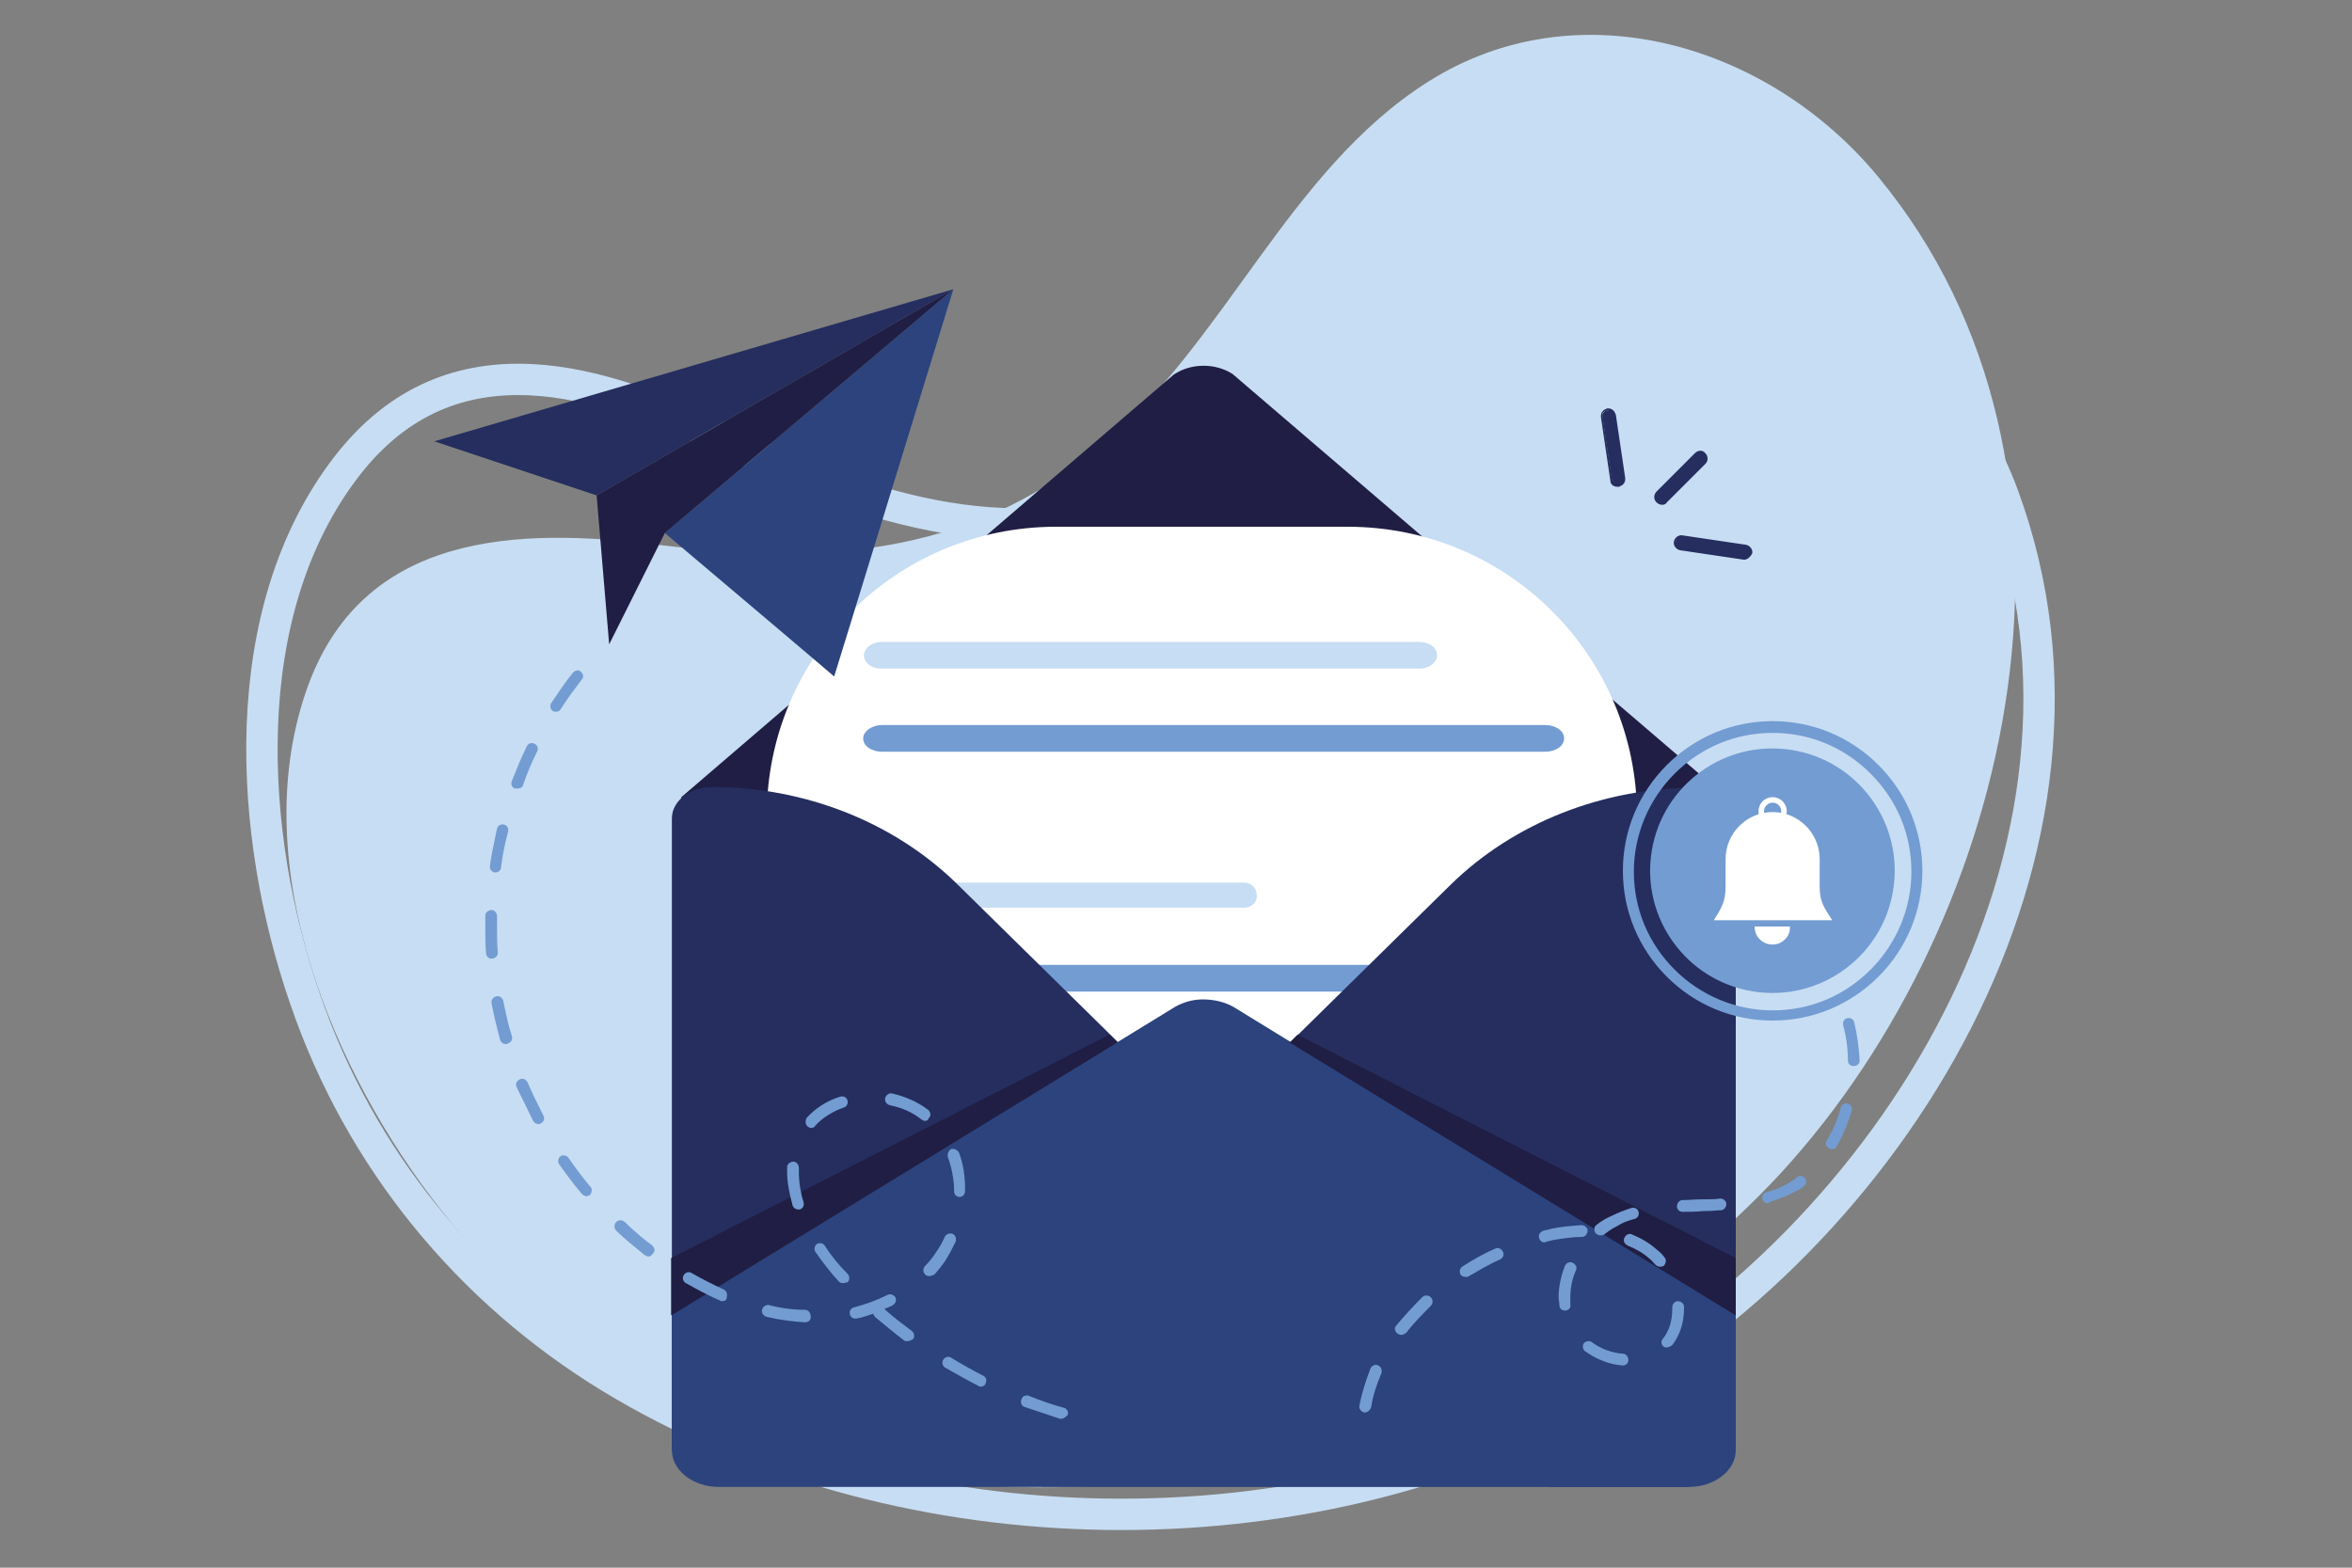 <?xml version="1.0" encoding="utf-8"?>
<!-- Generator: Adobe Illustrator 26.0.0, SVG Export Plug-In . SVG Version: 6.00 Build 0)  -->
<svg version="1.1" id="Слой_1" xmlns="http://www.w3.org/2000/svg" xmlns:xlink="http://www.w3.org/1999/xlink" x="0px" y="0px"
	 viewBox="0 0 300 200" style="enable-background:new 0 0 300 200;" xml:space="preserve">
<rect x="0" y="0" width="300" height="200" fill="#808080" stroke="none"/>
<style type="text/css">
	.st0{fill:none;stroke:#C7DDF3;stroke-width:4;stroke-miterlimit:10;}
	.st1{fill:#C7DDF3;}
	.st2{fill:#201E44;}
	.st3{fill:#FFFFFF;}
	.st4{fill:#739CD2;}
	.st5{fill:#252E5F;}
	.st6{fill:#2C437D;}
</style>
<g>
	<g>
		<g>
			<g>
				<path class="st0" d="M255.5,63.2c-7.6-20.6-28.3-35.4-50.3-30.4c-20.6,4.8-35.5,23.1-55.2,30.4c-20.6,7.7-38.5,2.2-57.1-6.9
					c-16-7.9-35.2-14.1-48.6,3.1c-14.5,18.7-12.6,47.2-5.4,68c7,20.5,20.9,37.3,38.9,48.3c35.8,21.8,86.2,23.6,124.2,3.3
					C241.2,158.1,272.1,108.3,255.5,63.2z"/>
			</g>
		</g>
		<g>
			<g>
				<path class="st1" d="M239.6,22.6c-14-17-38.4-24.2-57.4-12.2c-17.9,11.3-25.9,33.4-42.1,46.8c-17,14-35.7,14.8-56.2,12.3
					c-17.7-2.2-37.9-1.8-44.9,18.8c-7.6,22.4,3.6,48.7,17.2,66c13.4,17,32,28.4,52.6,32.9c41,8.9,89.2-6,118.4-37.6
					C257.2,116.9,270.1,59.6,239.6,22.6z"/>
			</g>
		</g>
		<g>
			<g>
				<g>
					<g>
						<path class="st2" d="M149.7,47.8l-62.8,53.9l1.2,24.4c0,2.9,3.5,44.2,6.9,44.2l58.6-39.2l52.8,35.2c3.3,0,9.8-38.4,9.8-41.3
							l3.9-23.4l-62.9-53.9C155,46.3,151.9,46.3,149.7,47.8z"/>
					</g>
				</g>
			</g>
			<g>
				<g>
					<path class="st3" d="M171.9,180.1h-37.2c-20.4,0-36.9-16.5-36.9-36.9v-39.1c0-20.4,16.5-36.9,36.9-36.9h37.2
						c20.4,0,36.9,16.5,36.9,36.9v39.1C208.9,163.6,192.3,180.1,171.9,180.1z"/>
				</g>
			</g>
			<g>
				<g>
					<g>
						<g>
							<g>
								<g>
									<path class="st4" d="M202.5,126.5h-89.8c-1.4,0-2.5-0.7-2.5-1.7s1.1-1.7,2.5-1.7h89.8c1.4,0,2.5,0.7,2.5,1.7
										S203.9,126.5,202.5,126.5z"/>
								</g>
							</g>
						</g>
					</g>
					<g>
						<g>
							<path class="st1" d="M158.7,115.8h-46.9c-0.9,0-1.6-0.7-1.6-1.6v0c0-0.9,0.7-1.6,1.6-1.6h46.9c0.9,0,1.6,0.7,1.6,1.6l0,0
								C160.4,115.1,159.6,115.8,158.7,115.8z"/>
						</g>
					</g>
				</g>
				<g>
					<g>
						<g>
							<g>
								<g>
									<path class="st1" d="M181.1,85.3h-68.7c-1.2,0-2.2-0.7-2.2-1.7c0-0.9,1-1.7,2.2-1.7h68.7c1.2,0,2.2,0.7,2.2,1.7
										C183.3,84.5,182.3,85.3,181.1,85.3z"/>
								</g>
							</g>
						</g>
					</g>
					<g>
						<g>
							<g>
								<g>
									<path class="st4" d="M197.1,95.9h-84.6c-1.3,0-2.4-0.7-2.4-1.7c0-0.9,1.1-1.7,2.4-1.7h84.6c1.3,0,2.4,0.7,2.4,1.7
										C199.5,95.2,198.4,95.9,197.1,95.9z"/>
								</g>
							</g>
						</g>
					</g>
				</g>
			</g>
			<g>
				<g>
					<g>
						<path class="st5" d="M154.8,142.6l30.3-29.8c8-7.8,19.3-12.3,31.2-12.3h0c2.8,0,5.1,1.8,5.1,4v40.6v39.1
							c0,2.2-3.8,5.5-6.6,5.5h-17.2l-42.8-42.1C153.4,146.1,153.4,144,154.8,142.6z"/>
					</g>
				</g>
			</g>
			<g>
				<g>
					<g>
						<path class="st5" d="M152.3,142.5L122,112.7c-8-7.8-19.3-12.3-31.2-12.3h0c-2.8,0-5.1,1.8-5.1,4V145v39.5c0,2.2,3.2,5.1,6,5.1
							l17.8-0.1l42.8-42.1C153.7,146.1,153.7,143.9,152.3,142.5z"/>
					</g>
				</g>
			</g>
			<g>
				<g>
					<g>
						<path class="st6" d="M221.4,167.8V185c0,2.6-2.7,4.7-6,4.7H91.7c-3.3,0-6-2.1-6-4.7v-17.2l64.1-39.3c1-0.6,2.3-1,3.6-1
							c1.4,0,2.8,0.3,4,1L221.4,167.8z"/>
					</g>
				</g>
			</g>
			<g>
				<g>
					<polygon class="st2" points="165.5,132 221.4,160.5 221.4,167.8 164.5,133 					"/>
				</g>
			</g>
			<g>
				<g>
					<polygon class="st2" points="141.5,132 85.6,160.5 85.6,167.8 142.5,133 					"/>
				</g>
			</g>
		</g>
		<g>
			<g>
				<g>
					<g>
						<g>
							<polygon class="st6" points="121.6,36.9 108.5,79.5 106.4,86.3 100.4,81.2 84.8,68 							"/>
						</g>
					</g>
				</g>
				<g>
					<g>
						<g>
							<g>
								<g>
									<polygon class="st5" points="121.6,36.9 76.1,63.2 55.4,56.3 									"/>
								</g>
							</g>
						</g>
					</g>
				</g>
				<g>
					<g>
						<g>
							<polygon class="st2" points="121.6,36.9 84.8,68 77.7,82.2 76.1,63.2 							"/>
						</g>
					</g>
				</g>
			</g>
			<g>
				<g>
					<path class="st4" d="M135.4,181c-0.1,0-0.1,0-0.2,0c-1.5-0.5-3-1-4.5-1.5c-0.4-0.1-0.6-0.6-0.4-1c0.1-0.4,0.6-0.6,1-0.4
						c1.5,0.6,2.9,1.1,4.4,1.5c0.4,0.1,0.6,0.5,0.5,0.9C136,180.7,135.7,181,135.4,181z M125.1,176.9c-0.1,0-0.2,0-0.3-0.1
						c-1.4-0.7-2.8-1.5-4.2-2.3c-0.4-0.2-0.5-0.7-0.3-1c0.2-0.4,0.7-0.5,1-0.3c1.3,0.8,2.7,1.6,4.1,2.3c0.4,0.2,0.5,0.6,0.3,1
						C125.7,176.7,125.4,176.9,125.1,176.9z M115.7,171.1c-0.2,0-0.3,0-0.4-0.1c-1.3-1-2.5-2-3.7-3c-0.1-0.1-0.2-0.3-0.2-0.4
						c-0.7,0.2-1.4,0.5-2.1,0.6c-0.4,0.1-0.8-0.1-0.9-0.5c-0.1-0.4,0.1-0.8,0.5-0.9c1.5-0.4,2.9-0.9,4.3-1.6c0.4-0.2,0.8,0,1,0.3
						c0.2,0.4,0,0.8-0.3,1c-0.3,0.2-0.7,0.3-1.1,0.5c1.1,1,2.3,1.9,3.5,2.8c0.3,0.2,0.4,0.7,0.2,1C116.2,171,116,171.1,115.7,171.1z
						 M102.7,168.7C102.7,168.7,102.7,168.7,102.7,168.7c-1.6-0.1-3.2-0.3-4.9-0.7c-0.4-0.1-0.7-0.5-0.6-0.9
						c0.1-0.4,0.5-0.7,0.9-0.6c1.5,0.4,3.1,0.6,4.6,0.6c0.4,0,0.7,0.4,0.7,0.8C103.5,168.4,103.1,168.7,102.7,168.7z M92.1,166
						c-0.1,0-0.2,0-0.3-0.1c-1.4-0.6-2.9-1.4-4.3-2.2c-0.4-0.2-0.5-0.7-0.3-1c0.2-0.4,0.7-0.5,1-0.3c1.4,0.8,2.8,1.5,4.1,2.1
						c0.4,0.2,0.5,0.6,0.4,1C92.7,165.9,92.4,166,92.1,166z M107.5,163.7c-0.2,0-0.4-0.1-0.5-0.2c-1.1-1.2-2.1-2.5-3-3.8
						c-0.2-0.3-0.1-0.8,0.2-1c0.3-0.2,0.8-0.1,1,0.2c0.8,1.3,1.8,2.5,2.9,3.6c0.3,0.3,0.3,0.8,0,1.1
						C107.9,163.6,107.7,163.7,107.5,163.7z M118.5,162.8c-0.2,0-0.4-0.1-0.5-0.2c-0.3-0.3-0.3-0.8,0-1.1c0.5-0.5,0.9-1,1.3-1.6
						c0.5-0.7,0.9-1.4,1.2-2.1c0.2-0.4,0.6-0.5,1-0.4c0.4,0.2,0.5,0.6,0.4,1c-0.4,0.8-0.8,1.6-1.3,2.4c-0.4,0.6-0.9,1.2-1.4,1.8
						C118.9,162.7,118.7,162.8,118.5,162.8z M82.7,160.3c-0.2,0-0.3-0.1-0.5-0.2c-1.2-1-2.5-2-3.6-3.1c-0.3-0.3-0.3-0.8,0-1.1
						c0.3-0.3,0.8-0.3,1.1,0c1.1,1.1,2.3,2.1,3.5,3c0.3,0.3,0.4,0.7,0.1,1C83.1,160.2,82.9,160.3,82.7,160.3z M101.8,154.3
						c-0.3,0-0.6-0.2-0.7-0.5c-0.4-1.5-0.7-2.9-0.7-4.2c0-0.2,0-0.5,0-0.7c0-0.4,0.4-0.7,0.8-0.7c0.4,0,0.7,0.4,0.7,0.8
						c0,0.2,0,0.4,0,0.6c0,1.2,0.2,2.5,0.6,3.8c0.1,0.4-0.1,0.8-0.5,0.9C102,154.3,101.9,154.3,101.8,154.3z M122.4,152.7
						c-0.4,0-0.7-0.3-0.7-0.7c0-1.5-0.3-3-0.8-4.4c-0.1-0.4,0.1-0.8,0.4-1c0.4-0.1,0.8,0.1,1,0.4c0.6,1.5,0.8,3.2,0.8,4.9
						C123.1,152.4,122.8,152.7,122.4,152.7C122.4,152.7,122.4,152.7,122.4,152.7z M74.8,152.6c-0.2,0-0.4-0.1-0.6-0.3
						c-1-1.2-2-2.5-2.9-3.8c-0.2-0.3-0.1-0.8,0.2-1c0.3-0.2,0.8-0.1,1,0.2c0.9,1.3,1.8,2.5,2.8,3.7c0.3,0.3,0.2,0.8-0.1,1.1
						C75.1,152.5,75,152.6,74.8,152.6z M103.5,143.9c-0.2,0-0.4-0.1-0.5-0.2c-0.3-0.3-0.3-0.7-0.1-1.1c1.1-1.2,2.6-2.2,4.3-2.7
						c0.4-0.1,0.8,0.1,0.9,0.5c0.1,0.4-0.1,0.8-0.5,0.9c-1.4,0.5-2.7,1.3-3.6,2.3C103.9,143.8,103.7,143.9,103.5,143.9z M68.7,143.4
						c-0.3,0-0.5-0.1-0.7-0.4c-0.7-1.4-1.4-2.9-2.1-4.3c-0.2-0.4,0-0.8,0.4-1c0.4-0.2,0.8,0,1,0.4c0.6,1.4,1.3,2.8,2,4.2
						c0.2,0.4,0.1,0.8-0.3,1C68.9,143.4,68.8,143.4,68.7,143.4z M118,143c-0.2,0-0.3-0.1-0.5-0.2c-1.1-0.9-2.5-1.5-4-1.8
						c-0.4-0.1-0.7-0.5-0.6-0.9c0.1-0.4,0.5-0.7,0.9-0.6c1.7,0.4,3.3,1.1,4.6,2.1c0.3,0.3,0.4,0.7,0.1,1
						C118.4,142.9,118.2,143,118,143z M64.5,133.2c-0.3,0-0.6-0.2-0.7-0.5c-0.4-1.5-0.8-3.1-1.1-4.7c-0.1-0.4,0.2-0.8,0.6-0.9
						c0.4-0.1,0.8,0.2,0.9,0.6c0.3,1.5,0.6,3,1.1,4.5c0.1,0.4-0.1,0.8-0.5,0.9C64.7,133.2,64.6,133.2,64.5,133.2z M62.7,122.3
						c-0.4,0-0.7-0.3-0.7-0.7c-0.1-1-0.1-2-0.1-3c0-0.6,0-1.2,0-1.8c0-0.4,0.4-0.7,0.8-0.7c0.4,0,0.7,0.4,0.7,0.8c0,0.6,0,1.1,0,1.7
						c0,1,0,2,0.1,3C63.5,121.9,63.2,122.3,62.7,122.3C62.7,122.3,62.7,122.3,62.7,122.3z M63.2,111.3c0,0-0.1,0-0.1,0
						c-0.4-0.1-0.7-0.4-0.6-0.9c0.2-1.6,0.6-3.2,0.9-4.7c0.1-0.4,0.5-0.6,0.9-0.5c0.4,0.1,0.6,0.5,0.5,0.9c-0.4,1.5-0.7,3-0.9,4.6
						C63.9,111,63.6,111.3,63.2,111.3z M66,100.6c-0.1,0-0.2,0-0.3,0c-0.4-0.1-0.6-0.6-0.4-1c0.6-1.5,1.2-3,1.9-4.4
						c0.2-0.4,0.6-0.5,1-0.3c0.4,0.2,0.5,0.6,0.3,1c-0.7,1.4-1.3,2.8-1.8,4.3C66.6,100.5,66.3,100.6,66,100.6z M70.9,90.8
						c-0.1,0-0.3,0-0.4-0.1c-0.3-0.2-0.4-0.7-0.2-1c0.9-1.3,1.8-2.7,2.8-3.9c0.3-0.3,0.7-0.4,1-0.1c0.3,0.3,0.4,0.7,0.1,1
						c-0.9,1.2-1.9,2.5-2.7,3.8C71.4,90.7,71.2,90.8,70.9,90.8z"/>
				</g>
			</g>
			<g>
				<g>
					<path class="st4" d="M174.1,180.2c0,0-0.1,0-0.1,0c-0.4-0.1-0.7-0.5-0.6-0.9c0.3-1.6,0.8-3.1,1.4-4.7c0.2-0.4,0.6-0.6,1-0.4
						c0.4,0.2,0.5,0.6,0.4,1c-0.6,1.4-1.1,2.9-1.3,4.3C174.8,179.9,174.4,180.2,174.1,180.2z M207,174.2
						C207,174.2,207,174.2,207,174.2c-1.7-0.1-3.4-0.8-4.8-1.8c-0.3-0.2-0.4-0.7-0.2-1c0.2-0.3,0.7-0.4,1-0.2c1.2,0.9,2.6,1.4,4,1.5
						c0.4,0,0.7,0.4,0.7,0.8C207.7,173.9,207.4,174.2,207,174.2z M212.6,171.9c-0.2,0-0.3,0-0.4-0.1c-0.3-0.2-0.4-0.7-0.1-1
						c0.8-1,1.2-2.3,1.2-3.8c0-0.1,0-0.1,0-0.2c0-0.4,0.3-0.8,0.7-0.8c0.4,0,0.8,0.3,0.8,0.7c0,0.1,0,0.2,0,0.2
						c0,1.8-0.5,3.4-1.5,4.7C213,171.8,212.8,171.9,212.6,171.9z M178.7,170.3c-0.2,0-0.3-0.1-0.5-0.2c-0.3-0.3-0.4-0.7-0.1-1
						c1-1.2,2.1-2.4,3.3-3.6c0.3-0.3,0.8-0.3,1.1,0c0.3,0.3,0.3,0.8,0,1.1c-1.1,1.1-2.2,2.2-3.1,3.4
						C179.2,170.2,178.9,170.3,178.7,170.3z M199.6,167.2c-0.4,0-0.7-0.3-0.7-0.7c0-0.3-0.1-0.7-0.1-1c0-1.3,0.3-2.7,0.8-4
						c0.2-0.4,0.6-0.6,1-0.4c0.4,0.2,0.6,0.6,0.4,1c-0.5,1.1-0.7,2.3-0.7,3.4c0,0.3,0,0.6,0,0.9
						C200.4,166.8,200.1,167.2,199.6,167.2C199.7,167.2,199.6,167.2,199.6,167.2z M186.9,162.9c-0.2,0-0.5-0.1-0.6-0.3
						c-0.2-0.3-0.1-0.8,0.2-1c1.4-0.9,2.8-1.7,4.2-2.3c0.4-0.2,0.8,0,1,0.4c0.2,0.4,0,0.8-0.4,1c-1.4,0.6-2.7,1.4-4.1,2.2
						C187.2,162.9,187,162.9,186.9,162.9z M211.7,161.6c-0.2,0-0.4-0.1-0.6-0.3c-0.3-0.3-0.5-0.6-0.8-0.8c-0.8-0.7-1.7-1.2-2.7-1.6
						c-0.4-0.2-0.6-0.6-0.4-1c0.2-0.4,0.6-0.6,1-0.4c1.2,0.5,2.2,1.1,3.1,1.9c0.4,0.3,0.7,0.6,1,1c0.3,0.3,0.2,0.8-0.1,1.1
						C212,161.6,211.9,161.6,211.7,161.6z M197,158.5c-0.3,0-0.6-0.2-0.7-0.6c-0.1-0.4,0.2-0.8,0.6-0.9c0.3-0.1,0.6-0.1,0.8-0.2
						c1.3-0.3,2.7-0.4,4-0.5c0.4,0,0.8,0.3,0.8,0.7c0,0.4-0.3,0.8-0.7,0.8c-1.2,0-2.5,0.2-3.7,0.4c-0.3,0.1-0.5,0.1-0.8,0.2
						C197.1,158.5,197,158.5,197,158.5z M204.1,157.6c-0.2,0-0.4-0.1-0.6-0.3c-0.2-0.3-0.2-0.8,0.1-1c0.6-0.5,1.3-0.9,2-1.2
						c0.8-0.4,1.6-0.7,2.5-1c0.4-0.1,0.8,0.1,0.9,0.5c0.1,0.4-0.1,0.8-0.5,0.9c-0.8,0.2-1.6,0.5-2.2,0.9c-0.6,0.3-1.2,0.7-1.7,1.1
						C204.4,157.6,204.3,157.6,204.1,157.6z M214.6,154.6c-0.4,0-0.7-0.3-0.7-0.7c0-0.4,0.3-0.8,0.7-0.8c0.9,0,1.8-0.1,2.6-0.1
						l0.4,0c0.7,0,1.2,0,1.8-0.1c0.4,0,0.8,0.3,0.8,0.7c0,0.4-0.3,0.8-0.7,0.8c-0.5,0-1.1,0.1-1.8,0.1l-0.4,0
						C216.3,154.6,215.5,154.6,214.6,154.6C214.6,154.6,214.6,154.6,214.6,154.6z M225.5,153.5c-0.3,0-0.6-0.2-0.7-0.5
						c-0.1-0.4,0.1-0.8,0.5-0.9c1.2-0.3,2.3-0.8,3.2-1.4c0.2-0.1,0.5-0.3,0.7-0.5c0.3-0.3,0.8-0.2,1,0.1c0.3,0.3,0.2,0.8-0.1,1
						c-0.3,0.3-0.6,0.5-0.9,0.6c-1.1,0.6-2.3,1.1-3.6,1.5C225.7,153.5,225.6,153.5,225.5,153.5z M233.7,146.6c-0.1,0-0.3,0-0.4-0.1
						c-0.4-0.2-0.5-0.7-0.3-1c0.8-1.3,1.4-2.7,1.8-4.2c0.1-0.4,0.5-0.6,0.9-0.5c0.4,0.1,0.6,0.5,0.5,0.9c-0.5,1.6-1.1,3.1-1.9,4.5
						C234.2,146.5,234,146.6,233.7,146.6z M236.4,136c-0.4,0-0.7-0.3-0.7-0.7c0-1.5-0.2-3-0.6-4.5c-0.1-0.4,0.1-0.8,0.5-0.9
						c0.4-0.1,0.8,0.1,0.9,0.5c0.4,1.6,0.6,3.2,0.7,4.9C237.2,135.7,236.9,136,236.4,136C236.5,136,236.5,136,236.4,136z"/>
				</g>
			</g>
			<g>
				<g>
					<g>
						
							<ellipse transform="matrix(0.16 -0.987 0.987 0.16 80.242 316.466)" class="st4" cx="226.1" cy="111.1" rx="15.6" ry="15.6"/>
					</g>
				</g>
				<g>
					<g>
						<g>
							<path class="st3" d="M232.1,113.1v-3.5c0-3.3-2.7-6-6-6l0,0c0,0,0,0,0,0s0,0,0,0h0c-3.3,0-6,2.7-6,6v3.5
								c0,1.9-0.5,2.7-1.5,4.3h15.1C232.6,115.7,232.1,115,232.1,113.1z"/>
						</g>
					</g>
					<g>
						<g>
							<path class="st3" d="M226.1,120.5L226.1,120.5c-1.3,0-2.3-1-2.3-2.3l0,0h4.5l0,0C228.4,119.4,227.4,120.5,226.1,120.5z"/>
						</g>
					</g>
					<g>
						<g>
							<path class="st3" d="M226.1,101.7c-1,0-1.8,0.8-1.8,1.8c0,1,0.8,1.8,1.8,1.8c1,0,1.8-0.8,1.8-1.8
								C227.9,102.5,227.1,101.7,226.1,101.7z M226.1,104.6c-0.6,0-1.1-0.5-1.1-1.1c0-0.6,0.5-1.1,1.1-1.1c0.6,0,1.1,0.5,1.1,1.1
								C227.2,104.2,226.7,104.6,226.1,104.6z"/>
						</g>
					</g>
				</g>
			</g>
			<g>
				<g>
					<path class="st4" d="M226.1,130.2c-5.1,0-9.9-2-13.5-5.6c-3.6-3.6-5.6-8.4-5.6-13.5c0-5.1,2-9.9,5.6-13.5
						c3.6-3.6,8.4-5.6,13.5-5.6c5.1,0,9.9,2,13.5,5.6c3.6,3.6,5.6,8.4,5.6,13.5c0,5.1-2,9.9-5.6,13.5
						C236,128.2,231.2,130.2,226.1,130.2z M226.1,93.5c-4.7,0-9.1,1.8-12.5,5.2c-3.3,3.3-5.2,7.8-5.2,12.5c0,4.7,1.8,9.1,5.2,12.5
						c3.3,3.3,7.8,5.2,12.5,5.2s9.1-1.8,12.5-5.2c3.3-3.3,5.2-7.8,5.2-12.5c0-4.7-1.8-9.1-5.2-12.5
						C235.2,95.3,230.8,93.5,226.1,93.5z"/>
				</g>
			</g>
		</g>
		<g>
			<g>
				<g>
					<path class="st5" d="M212,64.2c-0.2,0-0.4-0.1-0.5-0.2c-0.3-0.3-0.3-0.8,0-1.1l4.9-4.9c0.3-0.3,0.8-0.3,1.1,0
						c0.3,0.3,0.3,0.8,0,1.1l-4.9,4.9C212.4,64.1,212.2,64.2,212,64.2z"/>
					<path class="st5" d="M212,64.4c-0.2,0-0.5-0.1-0.7-0.3c-0.2-0.2-0.3-0.4-0.3-0.7c0-0.2,0.1-0.5,0.3-0.7l4.9-4.9
						c0.4-0.4,1-0.4,1.3,0c0.2,0.2,0.3,0.4,0.3,0.7s-0.1,0.5-0.3,0.7l-4.9,4.9C212.5,64.3,212.3,64.4,212,64.4z M216.9,58
						c-0.1,0-0.3,0.1-0.4,0.2l-4.9,4.9c-0.1,0.1-0.2,0.2-0.2,0.4c0,0.1,0.1,0.3,0.2,0.4c0.1,0.1,0.2,0.2,0.4,0.2
						c0.1,0,0.3-0.1,0.4-0.2l4.9-4.9c0.1-0.1,0.2-0.2,0.2-0.4s-0.1-0.3-0.2-0.4C217.2,58.1,217.1,58,216.9,58z"/>
				</g>
			</g>
			<g>
				<g>
					<path class="st5" d="M222.5,71.2c0,0-0.1,0-0.1,0l-8.1-1.2c-0.4-0.1-0.7-0.4-0.6-0.8c0.1-0.4,0.4-0.7,0.8-0.6l8.1,1.2
						c0.4,0.1,0.7,0.4,0.6,0.8C223.2,70.9,222.8,71.2,222.5,71.2z"/>
					<path class="st5" d="M222.5,71.4c0,0-0.1,0-0.1,0l-8.1-1.2c-0.5-0.1-0.9-0.6-0.8-1.1c0.1-0.5,0.6-0.9,1.1-0.8l8.1,1.2
						c0.5,0.1,0.9,0.6,0.8,1.1C223.3,71,222.9,71.4,222.5,71.4z M214.3,68.7c-0.3,0-0.5,0.2-0.6,0.5c0,0.3,0.2,0.6,0.5,0.6l8.1,1.2
						c0,0,0.1,0,0.1,0c0.3,0,0.5-0.2,0.6-0.5c0-0.3-0.2-0.6-0.5-0.6L214.3,68.7C214.4,68.7,214.4,68.7,214.3,68.7z"/>
				</g>
			</g>
			<g>
				<g>
					<path class="st5" d="M206.3,61.9c-0.4,0-0.7-0.3-0.7-0.6l-1.2-8.1c-0.1-0.4,0.2-0.8,0.6-0.8c0.4-0.1,0.8,0.2,0.8,0.6L207,61
						c0.1,0.4-0.2,0.8-0.6,0.8C206.3,61.9,206.3,61.9,206.3,61.9z"/>
					<path class="st5" d="M206.3,62.1c-0.5,0-0.9-0.3-0.9-0.8l-1.2-8.1c0-0.2,0-0.5,0.2-0.7c0.1-0.2,0.4-0.3,0.6-0.4
						c0.2,0,0.5,0,0.7,0.2c0.2,0.1,0.3,0.4,0.4,0.6l1.2,8.1c0,0.2,0,0.5-0.2,0.7c-0.1,0.2-0.4,0.3-0.6,0.4
						C206.3,62.1,206.3,62.1,206.3,62.1z M205,52.4C205,52.4,205,52.4,205,52.4c-0.2,0-0.4,0.1-0.5,0.2c-0.1,0.1-0.1,0.3-0.1,0.4
						l1.2,8.1c0,0.3,0.3,0.5,0.6,0.5c0,0,0.1,0,0.1,0c0.1,0,0.3-0.1,0.4-0.2c0.1-0.1,0.1-0.3,0.1-0.4l-1.2-8.1
						c0-0.1-0.1-0.3-0.2-0.4C205.3,52.5,205.2,52.4,205,52.4z"/>
				</g>
			</g>
		</g>
	</g>
</g>
</svg>
